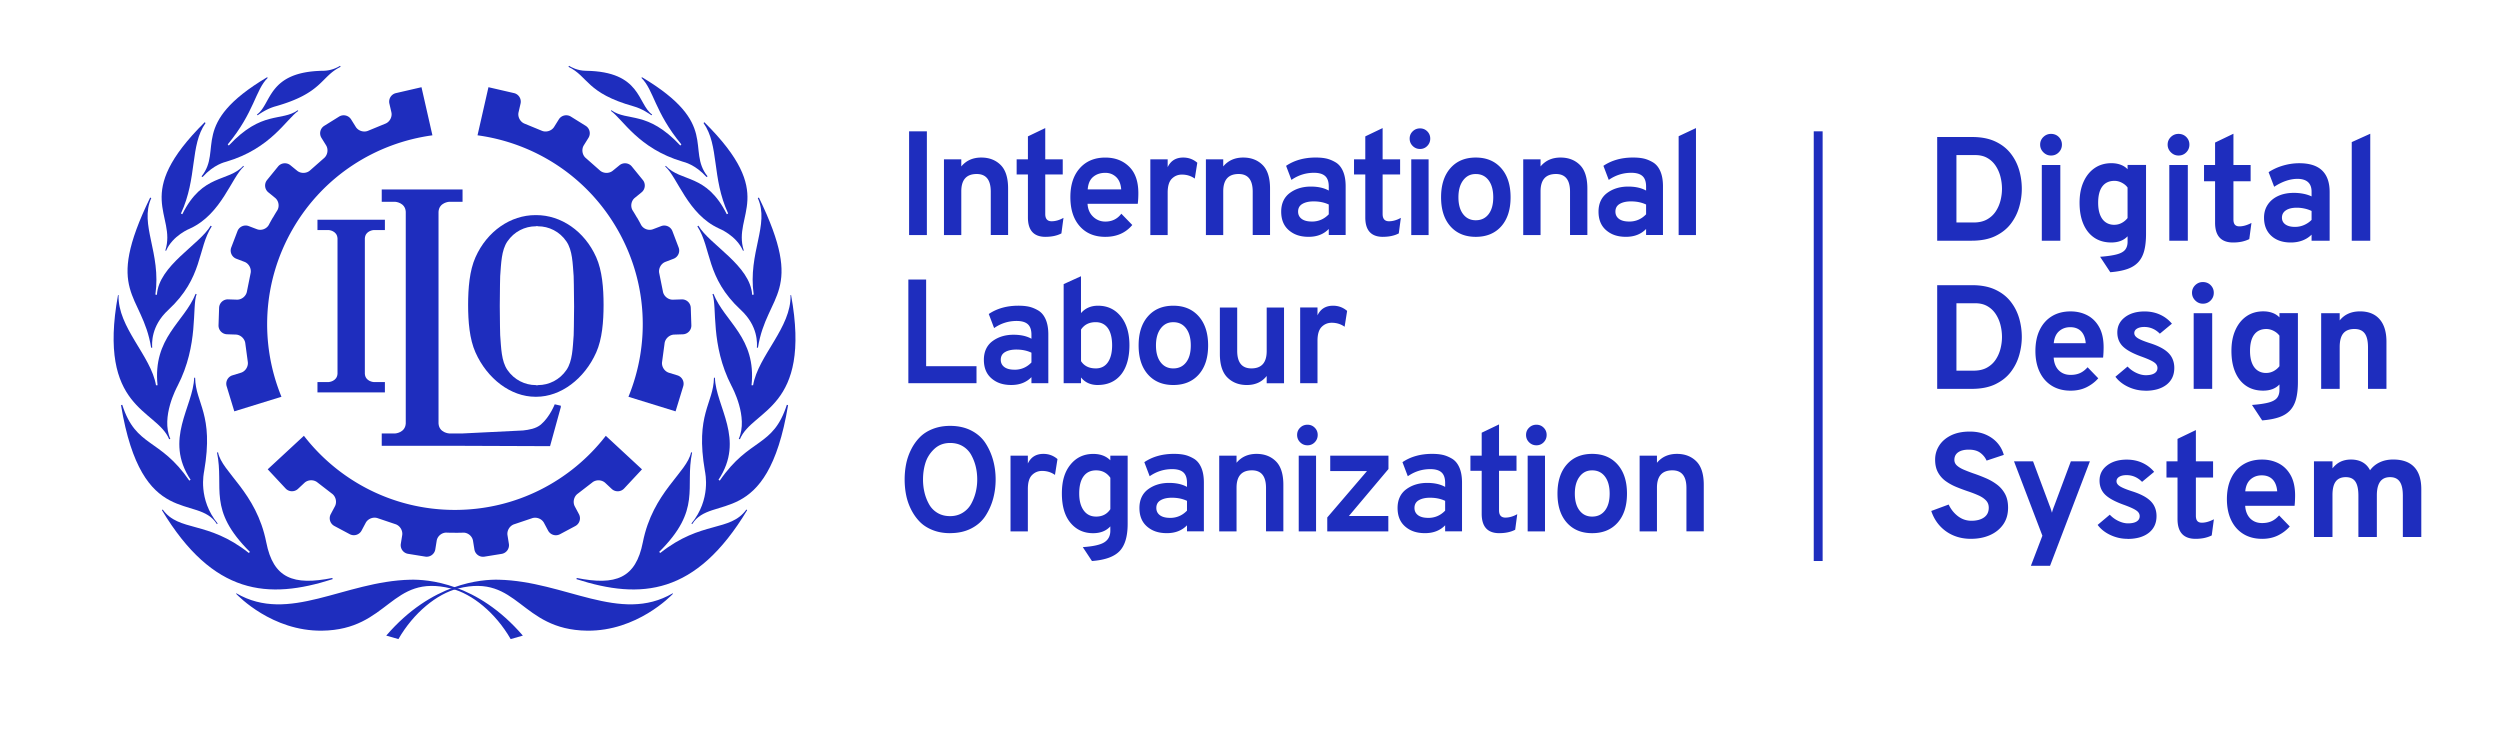 <svg xmlns="http://www.w3.org/2000/svg" viewBox="0 0 1113.61 325.97">
  <g fill="#1E2DBE">
    <path
      d="M404.95 104.7V58.5h7.92v46.2h-7.92zM441.33 104.7V85.36c0-5.24-2.09-7.85-6.27-7.85-4.58 0-6.86 2.57-6.86 7.72v19.47h-7.72V70.97h7.72v3.17c2.2-2.64 5.17-3.96 8.91-3.96 3.52 0 6.39 1.1 8.61 3.3 2.22 2.2 3.33 5.7 3.33 10.49v20.72h-7.72zM465.73 105.5c-5.24 0-7.85-2.88-7.85-8.65V77.71h-5.02v-6.73h5.02V60.75l7.72-3.7v13.93h7.79v6.73h-7.79v17.62c0 2.16.95 3.23 2.84 3.23 1.72 0 3.48-.51 5.28-1.52l-.92 6.93c-1.94 1.01-4.29 1.52-7.06 1.52zM492.36 105.5c-4.8 0-8.59-1.57-11.38-4.72-2.79-3.15-4.19-7.47-4.19-12.97s1.41-9.76 4.22-12.9c2.81-3.15 6.6-4.72 11.35-4.72 4.31 0 7.84 1.34 10.59 4.03 2.75 2.68 4.12 6.62 4.12 11.81 0 1.8-.09 3.39-.26 4.75h-22.37c.13 2.38.96 4.29 2.47 5.74 1.52 1.45 3.33 2.18 5.45 2.18 2.99 0 5.37-1.17 7.13-3.5l4.88 5.02c-2.95 3.52-6.95 5.28-12.01 5.28zm-7.85-21.12h14.92c-.18-2.42-.92-4.26-2.24-5.51-1.32-1.25-2.93-1.88-4.82-1.88-2.2 0-4.02.61-5.45 1.82-1.43 1.21-2.23 3.07-2.41 5.58zM512.41 104.7V70.97h7.72v3.5c1.36-2.86 3.67-4.29 6.93-4.29 2.38 0 4.47.77 6.27 2.31l-1.12 7.06c-1.67-1.19-3.59-1.78-5.74-1.78-1.76 0-3.26.62-4.49 1.85-1.23 1.23-1.85 3.3-1.85 6.2v18.88h-7.72zM558.01 104.7V85.36c0-5.24-2.09-7.85-6.27-7.85-4.58 0-6.86 2.57-6.86 7.72v19.47h-7.72V70.97h7.72v3.17c2.2-2.64 5.17-3.96 8.91-3.96 3.52 0 6.39 1.1 8.61 3.3 2.22 2.2 3.33 5.7 3.33 10.49v20.72h-7.72zM591.89 104.7v-2.71c-2.24 2.33-5.24 3.5-8.98 3.5s-6.54-.98-8.81-2.94c-2.27-1.96-3.4-4.72-3.4-8.28s1.29-6.42 3.86-8.32c2.57-1.89 5.69-2.84 9.34-2.84 3.21 0 5.87.59 7.99 1.78v-1.78c0-2.16-.54-3.72-1.62-4.69-1.08-.97-2.74-1.45-4.98-1.45-3.65 0-7 1.06-10.03 3.17l-2.38-6.27c3.65-2.46 8.05-3.7 13.2-3.7 1.76 0 3.31.14 4.65.43 1.34.29 2.73.85 4.16 1.68 1.43.84 2.54 2.16 3.33 3.96.79 1.8 1.19 4.05 1.19 6.73v21.71h-7.52zm-7.52-6.01c2.95 0 5.46-1.08 7.52-3.23V91.1c-1.94-.92-4.18-1.39-6.73-1.39-2.07 0-3.74.37-5.02 1.12-1.28.75-1.91 1.89-1.91 3.43 0 1.36.53 2.44 1.58 3.23s2.57 1.19 4.55 1.19zM616.01 105.5c-5.24 0-7.85-2.88-7.85-8.65V77.71h-5.02v-6.73h5.02V60.75l7.72-3.7v13.93h7.79v6.73h-7.79v17.62c0 2.16.95 3.23 2.84 3.23 1.72 0 3.48-.51 5.28-1.52l-.92 6.93c-1.94 1.01-4.29 1.52-7.06 1.52zM635.77 65.01c-.88.9-1.96 1.35-3.23 1.35s-2.37-.45-3.27-1.35c-.9-.9-1.35-1.99-1.35-3.27s.45-2.35 1.35-3.23c.9-.88 1.99-1.32 3.27-1.32s2.35.44 3.23 1.32c.88.88 1.32 1.96 1.32 3.23s-.44 2.37-1.32 3.27zm-7.13 39.7V70.98h7.72v33.73h-7.72zM657.37 105.5c-4.75 0-8.51-1.56-11.29-4.69-2.77-3.12-4.16-7.44-4.16-12.94s1.39-9.82 4.16-12.97c2.77-3.15 6.53-4.72 11.29-4.72s8.52 1.57 11.32 4.72c2.79 3.15 4.19 7.47 4.19 12.97s-1.39 9.81-4.16 12.94c-2.77 3.12-6.56 4.69-11.35 4.69zm0-7.39c2.42 0 4.32-.9 5.71-2.71 1.39-1.8 2.08-4.31 2.08-7.52s-.69-5.74-2.08-7.59-3.29-2.77-5.71-2.77-4.2.94-5.61 2.8c-1.41 1.87-2.11 4.39-2.11 7.56s.69 5.67 2.08 7.49c1.39 1.83 3.27 2.74 5.64 2.74zM699.36 104.7V85.36c0-5.24-2.09-7.85-6.27-7.85-4.58 0-6.86 2.57-6.86 7.72v19.47h-7.72V70.97h7.72v3.17c2.2-2.64 5.17-3.96 8.91-3.96 3.52 0 6.39 1.1 8.61 3.3 2.22 2.2 3.33 5.7 3.33 10.49v20.72h-7.72zM733.24 104.7v-2.71c-2.24 2.33-5.24 3.5-8.98 3.5s-6.54-.98-8.81-2.94c-2.27-1.96-3.4-4.72-3.4-8.28s1.29-6.42 3.86-8.32c2.57-1.89 5.69-2.84 9.34-2.84 3.21 0 5.87.59 7.99 1.78v-1.78c0-2.16-.54-3.72-1.62-4.69-1.08-.97-2.74-1.45-4.98-1.45-3.65 0-7 1.06-10.03 3.17l-2.38-6.27c3.65-2.46 8.05-3.7 13.2-3.7 1.76 0 3.31.14 4.65.43 1.34.29 2.73.85 4.16 1.68 1.43.84 2.54 2.16 3.33 3.96.79 1.8 1.19 4.05 1.19 6.73v21.71h-7.52zm-7.52-6.01c2.95 0 5.46-1.08 7.52-3.23V91.1c-1.94-.92-4.18-1.39-6.73-1.39-2.07 0-3.74.37-5.02 1.12-1.28.75-1.91 1.89-1.91 3.43 0 1.36.53 2.44 1.58 3.23s2.57 1.19 4.55 1.19zM747.74 104.7V60.68l7.72-3.63v47.65h-7.72zM404.62 170.7v-46.2h7.92v38.61h22.44v7.59h-30.36zM459.45 170.7v-2.71c-2.24 2.33-5.24 3.5-8.98 3.5s-6.54-.98-8.81-2.94c-2.27-1.96-3.4-4.72-3.4-8.28s1.29-6.42 3.86-8.32c2.57-1.89 5.69-2.84 9.34-2.84 3.21 0 5.87.59 7.99 1.78v-1.78c0-2.16-.54-3.72-1.62-4.69-1.08-.97-2.74-1.45-4.98-1.45-3.65 0-7 1.06-10.03 3.17l-2.38-6.27c3.65-2.46 8.05-3.7 13.2-3.7 1.76 0 3.31.14 4.65.43 1.34.29 2.73.85 4.16 1.68 1.43.84 2.54 2.16 3.33 3.96.79 1.8 1.19 4.05 1.19 6.73v21.71h-7.52zm-7.52-6.01c2.95 0 5.46-1.08 7.52-3.23v-4.36c-1.94-.92-4.18-1.39-6.73-1.39-2.07 0-3.74.37-5.02 1.12-1.28.75-1.91 1.89-1.91 3.43 0 1.36.53 2.44 1.58 3.23s2.57 1.19 4.55 1.19zM488.98 171.5c-3.17 0-5.65-1.12-7.46-3.37v2.57h-7.72v-44.15l7.72-3.5v16.43c1.89-2.2 4.42-3.3 7.59-3.3 4.18 0 7.56 1.58 10.13 4.75 2.57 3.17 3.86 7.46 3.86 12.87s-1.25 9.99-3.76 13.07-5.96 4.62-10.36 4.62zm-.92-7.39c2.38 0 4.19-.91 5.45-2.74 1.25-1.83 1.88-4.34 1.88-7.56s-.64-5.9-1.91-7.66c-1.28-1.76-3.08-2.64-5.41-2.64-2.9 0-5.08 1.1-6.53 3.3v14.06c1.41 2.16 3.59 3.23 6.53 3.23zM522.64 171.5c-4.75 0-8.51-1.56-11.29-4.69-2.77-3.12-4.16-7.44-4.16-12.94s1.39-9.82 4.16-12.97c2.77-3.15 6.53-4.72 11.29-4.72s8.52 1.57 11.32 4.72c2.79 3.15 4.19 7.47 4.19 12.97s-1.39 9.81-4.16 12.94c-2.77 3.12-6.56 4.69-11.35 4.69zm0-7.39c2.42 0 4.32-.9 5.71-2.71 1.39-1.8 2.08-4.31 2.08-7.52s-.69-5.74-2.08-7.59-3.29-2.77-5.71-2.77-4.2.94-5.61 2.8c-1.41 1.87-2.11 4.39-2.11 7.56s.69 5.67 2.08 7.49c1.39 1.83 3.27 2.74 5.64 2.74zM564.24 170.7v-3.23c-2.11 2.68-5.06 4.03-8.84 4.03-3.52 0-6.4-1.11-8.65-3.33-2.24-2.22-3.37-5.73-3.37-10.53v-20.66h7.72v19.27c0 5.24 2.11 7.85 6.34 7.85 4.53 0 6.8-2.57 6.8-7.72v-19.4h7.72v33.73h-7.72zM579.15 170.7v-33.73h7.72v3.5c1.36-2.86 3.67-4.29 6.93-4.29 2.38 0 4.47.77 6.27 2.31l-1.12 7.06c-1.67-1.19-3.59-1.78-5.74-1.78-1.76 0-3.26.62-4.49 1.85-1.23 1.23-1.85 3.3-1.85 6.2v18.88h-7.72zM423.23 237.5c-2.86 0-5.46-.46-7.79-1.39-2.33-.92-4.26-2.17-5.77-3.73-1.52-1.56-2.79-3.38-3.83-5.44a25.446 25.446 0 0 1-2.21-6.44c-.44-2.22-.66-4.52-.66-6.9s.22-4.67.66-6.9c.44-2.22 1.18-4.37 2.21-6.44 1.03-2.07 2.31-3.88 3.83-5.44 1.52-1.56 3.44-2.81 5.77-3.73s4.93-1.39 7.79-1.39c3.56 0 6.7.69 9.41 2.08 2.71 1.39 4.82 3.26 6.34 5.61 1.52 2.35 2.65 4.9 3.4 7.62.75 2.73 1.12 5.59 1.12 8.58s-.38 5.85-1.12 8.58a27.21 27.21 0 0 1-3.4 7.62c-1.52 2.35-3.63 4.22-6.34 5.61-2.71 1.39-5.84 2.08-9.41 2.08zm0-7.59c2.11 0 3.98-.51 5.61-1.52 1.63-1.01 2.89-2.34 3.79-3.99.9-1.65 1.57-3.39 2.01-5.21.44-1.83.66-3.68.66-5.58 0-2.02-.22-3.95-.66-5.77-.44-1.83-1.11-3.55-2.01-5.18a10.25 10.25 0 0 0-3.76-3.89c-1.61-.97-3.49-1.45-5.64-1.45-2.82 0-5.17.89-7.06 2.67-1.89 1.78-3.2 3.84-3.93 6.17s-1.09 4.82-1.09 7.46c0 1.98.22 3.89.66 5.74a20.4 20.4 0 0 0 2.01 5.21c.9 1.63 2.16 2.93 3.76 3.89 1.61.97 3.49 1.45 5.64 1.45zM450.13 236.7v-33.73h7.72v3.5c1.36-2.86 3.67-4.29 6.93-4.29 2.38 0 4.47.77 6.27 2.31l-1.12 7.06c-1.67-1.19-3.59-1.78-5.74-1.78-1.76 0-3.26.62-4.49 1.85-1.23 1.23-1.85 3.3-1.85 6.2v18.88h-7.72zM486.41 249.91l-4.09-6.2c4.62-.31 7.82-1.02 9.6-2.15s2.67-2.85 2.67-5.18v-1.91c-1.85 2.02-4.4 3.04-7.66 3.04-4.14 0-7.49-1.53-10.06-4.59-2.57-3.06-3.86-7.43-3.86-13.1s1.29-9.76 3.86-12.9c2.57-3.15 5.95-4.72 10.13-4.72 3.17 0 5.7.95 7.59 2.84v-2.05h7.72v30.36c0 5.59-1.2 9.64-3.6 12.14-2.4 2.51-6.5 3.98-12.31 4.42zm1.85-19.8c2.77 0 4.88-1.1 6.34-3.3v-13.99c-1.54-2.2-3.65-3.3-6.34-3.3-2.42 0-4.28.88-5.58 2.64-1.3 1.76-1.95 4.31-1.95 7.66 0 3.17.66 5.68 1.98 7.52s3.17 2.77 5.54 2.77zM528.74 236.7v-2.71c-2.24 2.33-5.24 3.5-8.98 3.5s-6.54-.98-8.81-2.94c-2.27-1.96-3.4-4.72-3.4-8.28s1.29-6.42 3.86-8.32c2.57-1.89 5.69-2.84 9.34-2.84 3.21 0 5.87.59 7.99 1.78v-1.78c0-2.16-.54-3.72-1.62-4.69-1.08-.97-2.74-1.45-4.98-1.45-3.65 0-7 1.06-10.03 3.17l-2.38-6.27c3.65-2.46 8.05-3.7 13.2-3.7 1.76 0 3.31.14 4.65.43 1.34.29 2.73.85 4.16 1.68 1.43.84 2.54 2.16 3.33 3.96.79 1.8 1.19 4.05 1.19 6.73v21.71h-7.52zm-7.52-6.01c2.95 0 5.46-1.08 7.52-3.23v-4.36c-1.94-.92-4.18-1.39-6.73-1.39-2.07 0-3.74.37-5.02 1.12-1.28.75-1.91 1.89-1.91 3.43 0 1.36.53 2.44 1.58 3.23s2.57 1.19 4.55 1.19zM563.94 236.7v-19.34c0-5.24-2.09-7.85-6.27-7.85-4.58 0-6.86 2.57-6.86 7.72v19.47h-7.72v-33.73h7.72v3.17c2.2-2.64 5.17-3.96 8.91-3.96 3.52 0 6.39 1.1 8.61 3.3 2.22 2.2 3.33 5.7 3.33 10.49v20.72h-7.72zM585.64 197.01c-.88.9-1.96 1.35-3.23 1.35s-2.37-.45-3.27-1.35c-.9-.9-1.35-1.99-1.35-3.27s.45-2.35 1.35-3.23c.9-.88 1.99-1.32 3.27-1.32s2.35.44 3.23 1.32c.88.88 1.32 1.96 1.32 3.23s-.44 2.37-1.32 3.27zm-7.13 39.7v-33.73h7.72v33.73h-7.72zM591.22 236.7v-6.2l17.69-20.66h-16.37v-6.86h25.94v5.94l-17.62 20.92h17.56v6.86h-27.19zM643.73 236.7v-2.71c-2.24 2.33-5.24 3.5-8.98 3.5s-6.54-.98-8.81-2.94c-2.27-1.96-3.4-4.72-3.4-8.28s1.29-6.42 3.86-8.32c2.57-1.89 5.69-2.84 9.34-2.84 3.21 0 5.87.59 7.99 1.78v-1.78c0-2.16-.54-3.72-1.62-4.69-1.08-.97-2.74-1.45-4.98-1.45-3.65 0-7 1.06-10.03 3.17l-2.38-6.27c3.65-2.46 8.05-3.7 13.2-3.7 1.76 0 3.31.14 4.65.43 1.34.29 2.73.85 4.16 1.68 1.43.84 2.54 2.16 3.33 3.96.79 1.8 1.19 4.05 1.19 6.73v21.71h-7.52zm-7.52-6.01c2.95 0 5.46-1.08 7.52-3.23v-4.36c-1.94-.92-4.18-1.39-6.73-1.39-2.07 0-3.74.37-5.02 1.12-1.28.75-1.91 1.89-1.91 3.43 0 1.36.53 2.44 1.58 3.23s2.57 1.19 4.55 1.19zM667.86 237.5c-5.24 0-7.85-2.88-7.85-8.65v-19.14h-5.02v-6.73h5.02v-10.23l7.72-3.7v13.93h7.79v6.73h-7.79v17.62c0 2.16.95 3.23 2.84 3.23 1.72 0 3.48-.51 5.28-1.52l-.92 6.93c-1.94 1.01-4.29 1.52-7.06 1.52zM687.62 197.01c-.88.9-1.96 1.35-3.23 1.35s-2.37-.45-3.27-1.35c-.9-.9-1.35-1.99-1.35-3.27s.45-2.35 1.35-3.23c.9-.88 1.99-1.32 3.27-1.32s2.35.44 3.23 1.32c.88.88 1.32 1.96 1.32 3.23s-.44 2.37-1.32 3.27zm-7.13 39.7v-33.73h7.72v33.73h-7.72zM709.22 237.5c-4.75 0-8.51-1.56-11.29-4.69-2.77-3.12-4.16-7.44-4.16-12.94s1.39-9.82 4.16-12.97c2.77-3.15 6.53-4.72 11.29-4.72s8.52 1.57 11.32 4.72c2.79 3.15 4.19 7.47 4.19 12.97s-1.39 9.81-4.16 12.94c-2.77 3.12-6.56 4.69-11.35 4.69zm0-7.39c2.42 0 4.32-.9 5.71-2.71 1.39-1.8 2.08-4.31 2.08-7.52s-.69-5.74-2.08-7.59-3.29-2.77-5.71-2.77-4.2.94-5.61 2.8c-1.41 1.87-2.11 4.39-2.11 7.56s.69 5.67 2.08 7.49c1.39 1.83 3.27 2.74 5.64 2.74zM751.21 236.7v-19.34c0-5.24-2.09-7.85-6.27-7.85-4.58 0-6.86 2.57-6.86 7.72v19.47h-7.72v-33.73h7.72v3.17c2.2-2.64 5.17-3.96 8.91-3.96 3.52 0 6.39 1.1 8.61 3.3 2.22 2.2 3.33 5.7 3.33 10.49v20.72h-7.72z"
    />
  </g>
  <g fill="#1E2DBE">
    <path
      d="M121.57 96.87c-1.26 2.18-1.74 3.14-1.74 3.14-.96 1.91-3.38 2.86-5.38 2.09l-3.65-1.39c-2-.76-4.26.25-5.02 2.25l-2.77 7.27c-.76 2 .25 4.26 2.25 5.02l3.64 1.39c2 .76 3.22 3.09 2.71 5.17l-1.6 7.95c-.33 2.12-2.35 3.79-4.49 3.72l-3.9-.13a3.903 3.903 0 0 0-4.02 3.76l-.26 7.77a3.903 3.903 0 0 0 3.76 4.02l3.93.13c2.14.07 4.05 1.87 4.25 4.01l1.08 8.02c.37 2.11-1 4.35-3.04 4.97l-3.78 1.16a3.896 3.896 0 0 0-2.58 4.86l3.41 11.18 21-6.49c-9.62-23.5-8.65-51.04 5.03-74.74 13.68-23.69 37.05-38.3 62.22-41.72l-4.87-21.43-11.38 2.63c-2.09.48-3.4 2.58-2.92 4.67l.89 3.86c.48 2.09-.77 4.39-2.79 5.12l-7.48 3.08c-1.94.89-4.46.14-5.59-1.68l-2.08-3.34a3.9 3.9 0 0 0-5.36-1.25l-6.6 4.11a3.9 3.9 0 0 0-1.25 5.36l2.06 3.32c1.13 1.82.69 4.4-.97 5.75l-6.08 5.35c-1.55 1.48-4.17 1.58-5.83.23l-3.02-2.46a3.911 3.911 0 0 0-5.48.56l-4.91 6.03a3.911 3.911 0 0 0 .56 5.48l3.03 2.47c1.66 1.35 2.05 3.92.88 5.71 0 0-.57.85-1.82 3.03zM202.6 237.33c2.52 0 3.59-.06 3.59-.06 2.14-.13 4.17 1.5 4.51 3.62l.62 3.85c.34 2.11 2.35 3.57 4.46 3.22l7.68-1.24a3.904 3.904 0 0 0 3.22-4.46l-.62-3.85c-.34-2.11 1.06-4.33 3.12-4.93l7.68-2.59c2-.77 4.46.14 5.46 2.03l1.84 3.45a3.905 3.905 0 0 0 5.27 1.6l6.86-3.66a3.905 3.905 0 0 0 1.6-5.27l-1.85-3.47c-1.01-1.89-.4-4.45 1.34-5.68l6.4-4.94c1.64-1.38 4.26-1.31 5.83.15l2.89 2.7a3.907 3.907 0 0 0 5.5-.19l7.97-8.54-16.12-14.94c-15.54 20.08-39.88 33.02-67.24 33.01-27.36 0-51.7-12.94-67.24-33.02l-16.12 14.93 7.97 8.54c1.46 1.57 3.93 1.65 5.5.19l2.89-2.7c1.57-1.46 4.19-1.53 5.83-.15l6.4 4.94c1.75 1.24 2.35 3.79 1.34 5.68l-1.85 3.47a3.905 3.905 0 0 0 1.6 5.27l6.86 3.66c1.89 1.01 4.26.29 5.27-1.6l1.84-3.45c1.01-1.89 3.47-2.8 5.46-2.03l7.68 2.59c2.05.6 3.46 2.82 3.12 4.93l-.62 3.85a3.904 3.904 0 0 0 3.22 4.46l7.68 1.24c2.11.34 4.12-1.11 4.46-3.22l.62-3.85c.34-2.11 2.37-3.74 4.51-3.61 0 0 1.02.06 3.54.06zM283.73 96.93c-1.26-2.18-1.85-3.08-1.85-3.08-1.18-1.79-.78-4.36.88-5.71l3.03-2.47c1.66-1.35 1.91-3.82.56-5.48l-4.91-6.03c-1.35-1.66-3.82-1.91-5.48-.56l-3.02 2.46c-1.66 1.35-4.28 1.25-5.83-.23l-6.08-5.36c-1.67-1.34-2.1-3.93-.97-5.75l2.07-3.32a3.9 3.9 0 0 0-1.25-5.36l-6.6-4.11a3.9 3.9 0 0 0-5.36 1.25l-2.08 3.34c-1.13 1.82-3.65 2.57-5.59 1.68l-7.48-3.08c-2.01-.73-3.27-3.04-2.78-5.12l.89-3.86c.48-2.09-.83-4.19-2.92-4.67l-11.38-2.63-4.87 21.43c25.16 3.42 48.53 18.03 62.21 41.73 13.68 23.69 14.65 51.24 5.02 74.74l20.99 6.49 3.41-11.17c.63-2.05-.53-4.23-2.58-4.86l-3.78-1.16c-2.05-.63-3.42-2.86-3.04-4.97l1.08-8.02c.2-2.13 2.11-3.93 4.25-4.01l3.93-.13a3.903 3.903 0 0 0 3.76-4.02l-.26-7.77a3.903 3.903 0 0 0-4.02-3.76l-3.91.13c-2.14.07-4.16-1.6-4.49-3.72l-1.6-7.95c-.51-2.08.71-4.4 2.72-5.17l3.64-1.39c2-.76 3.02-3.02 2.25-5.02l-2.76-7.27c-.76-2-3.02-3.02-5.02-2.25l-3.65 1.39c-2 .76-4.42-.18-5.38-2.1 0 0-.46-.92-1.71-3.1zM80.99 95.09c-.06.11-.09.17-.09.17s.03-.06.09-.17zM114.46 51l.29.36c.92-.64 4.06-2.9 7.91-3.98 21.17-5.95 20.12-13.27 29.07-17.62l-.27-.44c-.89.56-3.64 2.16-7.46 2.21-24.84.31-22.95 14.8-29.53 19.47z"
    />
    <path
      d="M89.77 78.57l.46.29c5.04-5.59 9.89-6.64 10.7-6.88 19.71-5.83 26.59-18.87 31.92-22.58l-.2-.3c-7.28 5.17-15.95-.07-30.7 15.69-.09.09-.5-.47-.5-.47 11.96-14.45 12.27-24.27 17.81-29.64l-.29-.27C84.06 55.22 99.38 66.62 89.78 78.55z"
    />
    <path
      d="M91.22 54.42c-32.91 32.6-12.42 40.94-17.58 57.16l.33.14c2.96-6.88 10.6-9.89 10.79-9.98 13.94-6.43 18.32-22.66 23.89-27.6l-.28-.26c-6.8 7.39-18.05 3.24-27.16 21.53-.03.06-.62-.29-.61-.31 7.39-15.93 3.93-30.35 10.95-40.27-.12-.18-.24-.32-.33-.41z"
    />
    <path
      d="M67.31 154.87l.49.02c-.12-1.85-.62-9.64 7.14-16.81 15.63-14.46 12.97-27.33 19.38-37.27l-.48-.27c-4.98 8.48-23.17 17.75-23.94 30.79 0 .02-.7-.06-.69-.1 2.66-18.69-7.21-31.13-1.83-42.97-.18-.12-.36-.22-.48-.27-20.87 42.92-3.53 42.32.42 66.87z"
    />
    <path
      d="M75.36 195.66l.51-.18c-4.32-9.7 2.9-22.95 3.23-23.59 9.49-18.41 6.32-35.06 8.48-40.87l-.45-.13c-5.06 12.63-19.14 19.5-16.95 40.73 0 .04-.68.04-.69 0-2.22-13.17-17.15-25.81-16.67-40.19-.08-.01-.17-.02-.25-.02-9.3 51.07 17.22 50.73 22.78 64.24z"
    />
    <path
      d="M96.61 233.47l.35-.28c-8.85-10.76-6.16-22.48-6.02-23.33 4.41-25.48-3.83-30.06-4.02-41.6h-.43c-.37 12.9-13.58 27.41-1.59 45.45l-.58.37c-13.21-19.28-23.69-14.56-29.86-33.74-.19 0-.43.09-.55.16 9.29 56.15 34.26 39.16 42.71 52.98z"
    />
    <path
      d="M148.16 257.97l-.11-.52c-17.4 3.49-26.29.15-29.44-15.85-4.43-22.46-19.71-31.12-21.49-40.1h-.03c-.26 0-.38.04-.43.07 3.28 15.86-4.45 25.3 14.68 44.29l-.52.45c-18.41-14.6-31.05-9.22-38.37-19.37-.15.12-.27.25-.31.33 22.82 37.88 47.28 39.94 76.03 30.71z"
    />
    <path
      d="M105.17 264.49l.14-.2c23.41 13.65 47.87-5.38 77.51-6.06 7.44-.17 29.67 1.17 50.08 24.9l-5.42 1.55c-6.75-11.72-17.15-20.18-26.58-22.54-26.97-6.74-27.49 18.4-57.44 18.79-22.22.29-37.43-15.55-38.3-16.44zM323.96 95.09c.05.11.09.17.09.17s-.03-.06-.09-.17z"
    />
    <path
      d="M323.96 95.09c.05.11.09.17.09.17s-.03-.06-.09-.17zM80.99 95.09c-.05.11-.09.17-.09.17s.03-.06.09-.17z"
    />
    <path
      d="M323.96 95.09c.05.11.09.17.09.17s-.03-.06-.09-.17zM290.49 51l-.3.36c-.92-.64-4.06-2.9-7.91-3.98-21.17-5.95-20.11-13.27-29.07-17.62l.27-.44c.89.56 3.64 2.16 7.46 2.21 24.84.31 22.95 14.8 29.53 19.47z"
    />
    <path
      d="M315.18 78.57l-.45.29c-5.04-5.59-9.89-6.64-10.7-6.88-19.71-5.83-26.59-18.87-31.92-22.58l.2-.3c7.28 5.17 15.94-.07 30.7 15.69.09.09.5-.47.5-.47-11.96-14.45-12.27-24.27-17.81-29.64l.29-.27c34.91 20.81 19.59 32.21 29.19 44.14z"
    />
    <path
      d="M313.73 54.42c32.91 32.6 12.42 40.94 17.58 57.16l-.33.14c-2.96-6.88-10.6-9.89-10.79-9.98-13.94-6.43-18.31-22.66-23.89-27.6l.28-.26c6.81 7.39 18.05 3.24 27.16 21.53.03.06.62-.29.61-.31-7.39-15.93-3.93-30.35-10.95-40.27.12-.18.24-.32.33-.41z"
    />
    <path
      d="M337.64 154.87l-.49.02c.12-1.85.62-9.64-7.14-16.81-15.63-14.46-12.97-27.33-19.38-37.27l.48-.27c4.98 8.48 23.17 17.75 23.93 30.79 0 .02.7-.06.69-.1-2.66-18.69 7.21-31.13 1.83-42.97.18-.12.36-.22.48-.27 20.87 42.92 3.53 42.32-.42 66.87z"
    />
    <path
      d="M329.59 195.66l-.51-.18c4.32-9.7-2.9-22.95-3.23-23.59-9.49-18.41-6.32-35.06-8.48-40.87l.45-.13c5.06 12.63 19.14 19.5 16.95 40.73 0 .04.68.04.69 0 2.22-13.17 17.15-25.81 16.67-40.19.08-.01.17-.02.25-.02 9.3 51.07-17.22 50.73-22.79 64.24z"
    />
    <path
      d="M308.34 233.47l-.35-.28c8.85-10.76 6.16-22.48 6.02-23.33-4.41-25.48 3.84-30.06 4.02-41.6h.43c.37 12.9 13.58 27.41 1.59 45.45l.58.37c13.21-19.28 23.69-14.56 29.86-33.74.19 0 .43.09.55.16-9.29 56.15-34.27 39.16-42.71 52.98z"
    />
    <path
      d="M256.79 257.97l.11-.52c17.4 3.49 26.29.15 29.44-15.85 4.43-22.46 19.71-31.12 21.49-40.1h.03c.26 0 .39.04.43.07-3.28 15.86 4.45 25.3-14.68 44.29l.52.45c18.41-14.6 31.06-9.22 38.37-19.37.15.12.27.25.31.33-22.82 37.88-47.27 39.94-76.03 30.71z"
    />
    <path
      d="M299.78 264.49l-.14-.2c-23.41 13.65-47.87-5.38-77.51-6.06-7.43-.17-29.67 1.17-50.08 24.9l5.42 1.55c6.75-11.72 17.15-20.18 26.58-22.54 26.96-6.74 27.49 18.4 57.44 18.79 22.22.29 37.43-15.55 38.3-16.44zM80.99 95.09c-.05.11-.09.17-.09.17s.03-.06.09-.17z"
    />
    <path
      d="M80.99 95.09c-.05.11-.09.17-.09.17s.03-.06.09-.17zM323.96 95.09c.05.11.09.17.09.17s-.03-.06-.09-.17zM238.9 95.82h-.41c-10.94 0-21.46 7.05-26.69 18.77-2.66 5.97-3.27 13.73-3.28 21.21 0 7.47.62 15.23 3.28 21.19 5.22 11.73 15.75 19.75 26.69 19.75h.41c10.94 0 21.46-8.02 26.68-19.75 2.66-5.96 3.27-13.73 3.28-21.19-.01-7.47-.62-15.24-3.28-21.21-5.22-11.72-15.75-18.77-26.68-18.77zm16.83 40.45c-.02 7.02-.19 13.07-.19 13.07-.44 5.74-.53 11.5-3.19 15.42-3.02 4.45-7.84 6.78-12.68 6.78l-.19.07h-.62l-.18-.07c-4.84 0-9.66-2.33-12.69-6.78-2.66-3.92-2.75-9.68-3.19-15.42 0 0-.17-5.98-.18-12.95v-.32c.01-7.02.18-13.07.18-13.07.44-5.74.53-11.49 3.19-15.42 3.02-4.45 7.84-6.78 12.68-6.78l.18-.06h.62l.18.06c4.84 0 9.67 2.32 12.68 6.78 2.67 3.93 2.76 9.68 3.2 15.42 0 0 .17 5.98.19 12.95v.32z"
    />
    <path
      d="M247.1 180.09s-2.14 5.57-6.13 8.99c-2.19 1.88-5.43 2.38-8.01 2.67l-26.92 1.33h-5.94s-4.51-.25-4.76-4.45v-94.3c.25-4.19 4.76-4.45 4.76-4.45h5.94v-5.49h-36v5.49h5.95s4.51.25 4.75 4.45v94.31c-.25 4.19-4.75 4.45-4.75 4.45h-5.95v5.5h36l38.98.15 4.79-17.39v-.63l-2.71-.63z"
    />
    <path
      d="M162.52 106.18c.21-3.5 3.97-3.71 3.97-3.71h4.96v-4.58h-30.04v4.58h4.96s3.76.21 3.97 3.71v60.3c-.21 3.5-3.97 3.71-3.97 3.71h-4.96v4.59h30.04v-4.59h-4.96s-3.77-.21-3.97-3.71v-60.3z"
    />
  </g>
  <path fill="#1E2DBE" d="M807.92 58.5h3.96v191.4h-3.96z" />
  <g fill="#1E2DBE">
    <path
      d="M862.91 107.23v-46.2h15.58c4 0 7.41.66 10.23 1.96 2.82 1.31 5.1 3.07 6.85 5.28 1.75 2.21 3.02 4.69 3.83 7.42.8 2.74 1.2 5.55 1.2 8.43 0 2.64-.38 5.31-1.14 8.02s-2 5.2-3.71 7.47c-1.72 2.28-4.01 4.11-6.88 5.51-2.87 1.4-6.42 2.1-10.64 2.1h-15.31zm8.55-8.12h7.66c2.35 0 4.33-.45 5.94-1.34 1.61-.89 2.9-2.07 3.88-3.53s1.69-3.08 2.15-4.85c.45-1.77.68-3.53.68-5.26 0-1.85-.23-3.66-.69-5.45s-1.18-3.4-2.14-4.85c-.97-1.45-2.2-2.61-3.7-3.46-1.5-.86-3.29-1.29-5.38-1.29h-8.38v30.03zM913.63 69.28c-1.32 0-2.46-.48-3.42-1.44s-1.44-2.1-1.44-3.42.47-2.45 1.42-3.38c.95-.93 2.09-1.4 3.43-1.4s2.54.46 3.46 1.39 1.39 2.06 1.39 3.4-.47 2.49-1.4 3.43c-.93.95-2.08 1.42-3.45 1.42zm-4.12 37.95V73.5h8.25v33.73h-8.25zM940.03 121.28l-4.55-6.9c3.21-.24 5.7-.61 7.47-1.09 1.77-.48 3.01-1.18 3.71-2.08.7-.9 1.06-2.08 1.06-3.53v-2.44c-1.72 1.85-4.14 2.77-7.26 2.77-2.93 0-5.45-.71-7.56-2.13-2.11-1.42-3.73-3.45-4.87-6.1s-1.7-5.8-1.7-9.46.59-6.67 1.77-9.31c1.18-2.64 2.83-4.69 4.95-6.14s4.62-2.18 7.47-2.18c1.5 0 2.87.23 4.11.69s2.27 1.13 3.09 2.01v-1.91h8.22v30.69c0 2.99-.28 5.52-.83 7.59s-1.45 3.76-2.69 5.08c-1.24 1.32-2.88 2.33-4.9 3.02-2.02.69-4.52 1.16-7.49 1.4zm1.78-21.15c1.17 0 2.26-.27 3.28-.81s1.9-1.27 2.62-2.19v-13.6c-.62-.86-1.46-1.57-2.54-2.13-1.08-.56-2.17-.84-3.27-.84-2.38 0-4.19.83-5.43 2.49-1.24 1.66-1.86 4.09-1.86 7.28 0 2.07.28 3.83.84 5.3.56 1.46 1.38 2.58 2.46 3.35s2.38 1.16 3.89 1.16zM970.42 69.28c-1.32 0-2.46-.48-3.42-1.44s-1.44-2.1-1.44-3.42.47-2.45 1.42-3.38c.95-.93 2.09-1.4 3.43-1.4s2.54.46 3.46 1.39 1.39 2.06 1.39 3.4-.47 2.49-1.4 3.43c-.93.95-2.08 1.42-3.45 1.42zm-4.12 37.95V73.5h8.25v33.73h-8.25zM994.74 108.02c-2.68 0-4.7-.74-6.04-2.21-1.34-1.47-2.01-3.67-2.01-6.6V80.73h-4.92V73.5h4.92v-10l8.18-3.93V73.5h7.66v7.23h-7.66v17c0 1.06.21 1.84.64 2.34.43.51 1.11.76 2.03.76 1.63 0 3.41-.51 5.35-1.52l-.96 7.19c-1.01.51-2.11.88-3.3 1.14-1.19.25-2.49.38-3.89.38zM1020.45 108.02c-3.67 0-6.58-1-8.73-2.99-2.15-1.99-3.22-4.69-3.22-8.1 0-2.2.56-4.13 1.67-5.79 1.11-1.66 2.66-2.95 4.65-3.86s4.32-1.37 6.98-1.37c1.47 0 2.9.14 4.27.41s2.58.67 3.61 1.17v-2.11c0-1.89-.53-3.32-1.6-4.27-1.07-.96-2.63-1.44-4.7-1.44-1.65 0-3.34.3-5.08.89s-3.5 1.47-5.28 2.64l-2.48-6.5c1.94-1.28 4.09-2.26 6.47-2.95s4.77-1.04 7.19-1.04c4.53 0 7.92 1.07 10.16 3.22 2.24 2.15 3.37 5.34 3.37 9.59v21.71h-8.05v-2.71c-1.14 1.14-2.5 2.01-4.08 2.61-1.57.59-3.29.89-5.16.89zm1.91-6.96c1.36 0 2.68-.27 3.94-.81 1.26-.54 2.39-1.3 3.38-2.29v-3.99c-.95-.46-2-.82-3.15-1.07-1.15-.25-2.3-.38-3.45-.38-2.05 0-3.66.39-4.83 1.17-1.18.78-1.77 1.87-1.77 3.25 0 1.3.52 2.31 1.55 3.04s2.47 1.09 4.32 1.09zM1047.57 107.23V63.3l8.25-3.73v47.65h-8.25zM862.91 173.23v-46.2h15.58c4 0 7.41.66 10.23 1.96 2.82 1.31 5.1 3.07 6.85 5.28 1.75 2.21 3.02 4.69 3.83 7.42.8 2.74 1.2 5.55 1.2 8.43 0 2.64-.38 5.31-1.14 8.02s-2 5.2-3.71 7.47c-1.72 2.28-4.01 4.11-6.88 5.51-2.87 1.4-6.42 2.1-10.64 2.1h-15.31zm8.55-8.12h7.66c2.35 0 4.33-.45 5.94-1.34 1.61-.89 2.9-2.07 3.88-3.53s1.69-3.08 2.15-4.85c.45-1.77.68-3.53.68-5.26 0-1.85-.23-3.66-.69-5.45s-1.18-3.4-2.14-4.85c-.97-1.45-2.2-2.61-3.7-3.46-1.5-.86-3.29-1.29-5.38-1.29h-8.38v30.03zM922.34 174.02c-3.23 0-6.02-.73-8.37-2.18-2.34-1.45-4.15-3.5-5.41-6.15-1.27-2.65-1.9-5.77-1.9-9.36s.64-6.76 1.93-9.4c1.29-2.64 3.1-4.67 5.44-6.09 2.34-1.42 5.11-2.13 8.3-2.13 2.73 0 5.2.57 7.42 1.72s3.99 2.9 5.31 5.26c1.32 2.37 1.98 5.37 1.98 9.03 0 .57-.02 1.27-.05 2.09-.03.83-.09 1.66-.18 2.49H914.8c.09 1.54.45 2.89 1.07 4.04.63 1.16 1.49 2.05 2.59 2.69 1.1.64 2.4.96 3.89.96 1.61 0 3-.27 4.19-.81 1.19-.54 2.31-1.4 3.37-2.59l4.75 4.92c-1.45 1.65-3.2 2.98-5.25 3.99s-4.41 1.52-7.09 1.52zm-7.49-21.15h14.22c-.11-1.47-.44-2.74-.99-3.81-.55-1.07-1.32-1.89-2.31-2.46-.99-.57-2.19-.86-3.6-.86-1.94 0-3.59.59-4.95 1.78-1.36 1.19-2.16 2.97-2.38 5.35zM955.6 174.02c-2.64 0-5.16-.56-7.57-1.68s-4.32-2.63-5.73-4.52l5.41-4.55c1.12 1.19 2.42 2.13 3.89 2.82s2.88 1.04 4.22 1.04c1.67 0 2.96-.28 3.86-.84.9-.56 1.35-1.35 1.35-2.36 0-.66-.21-1.25-.64-1.77s-1.18-1.04-2.26-1.58-2.6-1.16-4.55-1.86c-3.78-1.39-6.47-2.89-8.05-4.5s-2.38-3.67-2.38-6.15c0-2.77 1.12-5.02 3.37-6.75 2.24-1.73 5.17-2.59 8.78-2.59 2.46 0 4.74.46 6.81 1.39s3.87 2.28 5.36 4.06l-5.38 4.46c-1.98-2-4.29-3-6.93-3-1.34 0-2.42.25-3.23.74-.81.5-1.22 1.16-1.22 2s.48 1.54 1.44 2.18c.96.64 2.74 1.39 5.36 2.24 2.6.81 4.7 1.74 6.32 2.77 1.62 1.04 2.81 2.23 3.56 3.6s1.14 2.94 1.14 4.72c0 3.17-1.15 5.65-3.45 7.46-2.3 1.8-5.46 2.71-9.49 2.71zM981.28 135.28c-1.32 0-2.46-.48-3.42-1.44s-1.44-2.1-1.44-3.42.47-2.45 1.42-3.38c.95-.93 2.09-1.4 3.43-1.4s2.54.46 3.46 1.39 1.39 2.06 1.39 3.4-.47 2.49-1.4 3.43c-.93.95-2.08 1.42-3.45 1.42zm-4.12 37.95V139.5h8.25v33.73h-8.25zM1007.68 187.28l-4.55-6.9c3.21-.24 5.7-.61 7.47-1.09 1.77-.48 3.01-1.18 3.71-2.08.7-.9 1.06-2.08 1.06-3.53v-2.44c-1.72 1.85-4.14 2.77-7.26 2.77-2.93 0-5.45-.71-7.56-2.13-2.11-1.42-3.73-3.45-4.87-6.1s-1.7-5.8-1.7-9.46.59-6.67 1.77-9.31c1.18-2.64 2.83-4.69 4.95-6.14s4.62-2.18 7.47-2.18c1.5 0 2.87.23 4.11.69s2.27 1.13 3.09 2.01v-1.91h8.22v30.69c0 2.99-.28 5.52-.83 7.59s-1.45 3.76-2.69 5.08c-1.24 1.32-2.88 2.33-4.9 3.02-2.02.69-4.52 1.16-7.49 1.4zm1.78-21.15c1.17 0 2.26-.27 3.28-.81s1.9-1.27 2.62-2.19v-13.6c-.62-.86-1.46-1.57-2.54-2.13-1.08-.56-2.17-.84-3.27-.84-2.38 0-4.19.83-5.43 2.49-1.24 1.66-1.86 4.09-1.86 7.28 0 2.07.28 3.83.84 5.3.56 1.46 1.38 2.58 2.46 3.35s2.38 1.16 3.89 1.16zM1033.95 173.23V139.5h8.25v3.23c1.08-1.34 2.37-2.35 3.88-3.02 1.51-.67 3.23-1.01 5.17-1.01 3.76 0 6.67 1.16 8.71 3.48s3.07 5.66 3.07 10.01v21.02h-8.22v-18.48c0-2.84-.49-4.91-1.47-6.22s-2.5-1.96-4.57-1.96c-2.24 0-3.9.66-4.97 1.96-1.07 1.31-1.6 3.34-1.6 6.09v18.61h-8.25zM877.96 240.02c-2.88 0-5.5-.51-7.85-1.52a17.345 17.345 0 0 1-6.06-4.31c-1.68-1.86-2.94-4.05-3.78-6.58l7.75-2.87c.99 2.11 2.37 3.84 4.14 5.2 1.77 1.35 3.77 2.03 5.99 2.03 2.35 0 4.23-.5 5.63-1.49 1.4-.99 2.1-2.43 2.1-4.32 0-1.3-.41-2.38-1.24-3.25-.83-.87-1.94-1.62-3.33-2.24-1.4-.63-2.98-1.24-4.74-1.83a86.45 86.45 0 0 1-5.11-1.91c-1.72-.7-3.29-1.57-4.72-2.59a11.705 11.705 0 0 1-3.45-3.88c-.87-1.56-1.3-3.48-1.3-5.74s.61-4.34 1.82-6.24c1.21-1.89 2.96-3.4 5.26-4.54 2.3-1.13 5.09-1.7 8.37-1.7 2.68 0 5.07.46 7.14 1.37s3.8 2.15 5.16 3.71c1.36 1.56 2.31 3.33 2.84 5.31l-7.66 2.54c-.62-1.39-1.56-2.55-2.82-3.48-1.27-.94-2.98-1.4-5.13-1.4-2.02 0-3.6.4-4.72 1.19s-1.68 1.91-1.68 3.37c0 .99.38 1.83 1.14 2.52.76.69 1.78 1.31 3.07 1.86s2.74 1.11 4.37 1.68c1.83.62 3.65 1.32 5.46 2.1s3.46 1.73 4.95 2.85c1.48 1.12 2.68 2.51 3.58 4.17.9 1.66 1.35 3.69 1.35 6.09 0 2.95-.73 5.46-2.19 7.52-1.46 2.07-3.44 3.65-5.92 4.74-2.49 1.09-5.29 1.63-8.42 1.63zM904.65 252.03l5.12-13.4-12.64-33.13h8.48l7.36 19.73c.2.46.38.97.56 1.52.18.55.34 1.1.5 1.65.13-.55.29-1.09.48-1.63.19-.54.38-1.05.58-1.54l7.36-19.73h8.48l-17.75 46.53h-8.51zM947.68 240.02c-2.64 0-5.16-.56-7.57-1.68s-4.32-2.63-5.73-4.52l5.41-4.55c1.12 1.19 2.42 2.13 3.89 2.82s2.88 1.04 4.22 1.04c1.67 0 2.96-.28 3.86-.84.9-.56 1.35-1.35 1.35-2.36 0-.66-.21-1.25-.64-1.77s-1.18-1.04-2.26-1.58-2.6-1.16-4.55-1.86c-3.78-1.39-6.47-2.89-8.05-4.5s-2.38-3.67-2.38-6.15c0-2.77 1.12-5.02 3.37-6.75 2.24-1.73 5.17-2.59 8.78-2.59 2.46 0 4.74.46 6.81 1.39s3.87 2.28 5.36 4.06l-5.38 4.46c-1.98-2-4.29-3-6.93-3-1.34 0-2.42.25-3.23.74-.81.5-1.22 1.16-1.22 2s.48 1.54 1.44 2.18c.96.64 2.74 1.39 5.36 2.24 2.6.81 4.7 1.74 6.32 2.77 1.62 1.04 2.81 2.23 3.56 3.6s1.14 2.94 1.14 4.72c0 3.17-1.15 5.65-3.45 7.46-2.3 1.8-5.46 2.71-9.49 2.71zM978.01 240.02c-2.68 0-4.7-.74-6.04-2.21-1.34-1.47-2.01-3.67-2.01-6.6v-18.48h-4.92v-7.23h4.92v-10l8.18-3.93v13.93h7.66v7.23h-7.66v17c0 1.06.21 1.84.64 2.34.43.51 1.11.76 2.03.76 1.63 0 3.41-.51 5.35-1.52l-.96 7.19c-1.01.51-2.11.88-3.3 1.14-1.19.25-2.49.38-3.89.38zM1007.64 240.02c-3.23 0-6.02-.73-8.37-2.18-2.34-1.45-4.15-3.5-5.41-6.15-1.27-2.65-1.9-5.77-1.9-9.36s.64-6.76 1.93-9.4c1.29-2.64 3.1-4.67 5.44-6.09 2.34-1.42 5.11-2.13 8.3-2.13 2.73 0 5.2.57 7.42 1.72s3.99 2.9 5.31 5.26c1.32 2.37 1.98 5.37 1.98 9.03 0 .57-.02 1.27-.05 2.09-.03.83-.09 1.66-.18 2.49h-22.01c.09 1.54.45 2.89 1.07 4.04.63 1.16 1.49 2.05 2.59 2.69 1.1.64 2.4.96 3.89.96 1.61 0 3-.27 4.19-.81 1.19-.54 2.31-1.4 3.37-2.59l4.75 4.92c-1.45 1.65-3.2 2.98-5.25 3.99s-4.41 1.52-7.09 1.52zm-7.49-21.15h14.22c-.11-1.47-.44-2.74-.99-3.81-.55-1.07-1.32-1.89-2.31-2.46-.99-.57-2.19-.86-3.6-.86-1.94 0-3.59.59-4.95 1.78-1.36 1.19-2.16 2.97-2.38 5.35zM1030.74 239.23V205.5h8.25v3.13c1.08-1.36 2.29-2.36 3.65-2.99 1.35-.63 2.89-.94 4.6-.94 2 0 3.72.41 5.15 1.22 1.43.81 2.54 2 3.33 3.56 1.12-1.54 2.56-2.72 4.32-3.55 1.76-.83 3.75-1.24 5.97-1.24 4.14 0 7.26 1.11 9.37 3.33 2.11 2.22 3.17 5.52 3.17 9.9v21.29h-8.22v-18.45c0-2.82-.46-4.89-1.39-6.22-.92-1.33-2.35-2-4.29-2-1.32 0-2.42.3-3.28.89-.87.59-1.52 1.49-1.96 2.69-.44 1.2-.66 2.71-.66 4.54v18.55h-8.22v-18.45c0-2.84-.45-4.92-1.35-6.24-.9-1.32-2.33-1.98-4.29-1.98s-3.49.65-4.46 1.95-1.45 3.31-1.45 6.04v18.68h-8.25z"
    />
  </g>
</svg>
